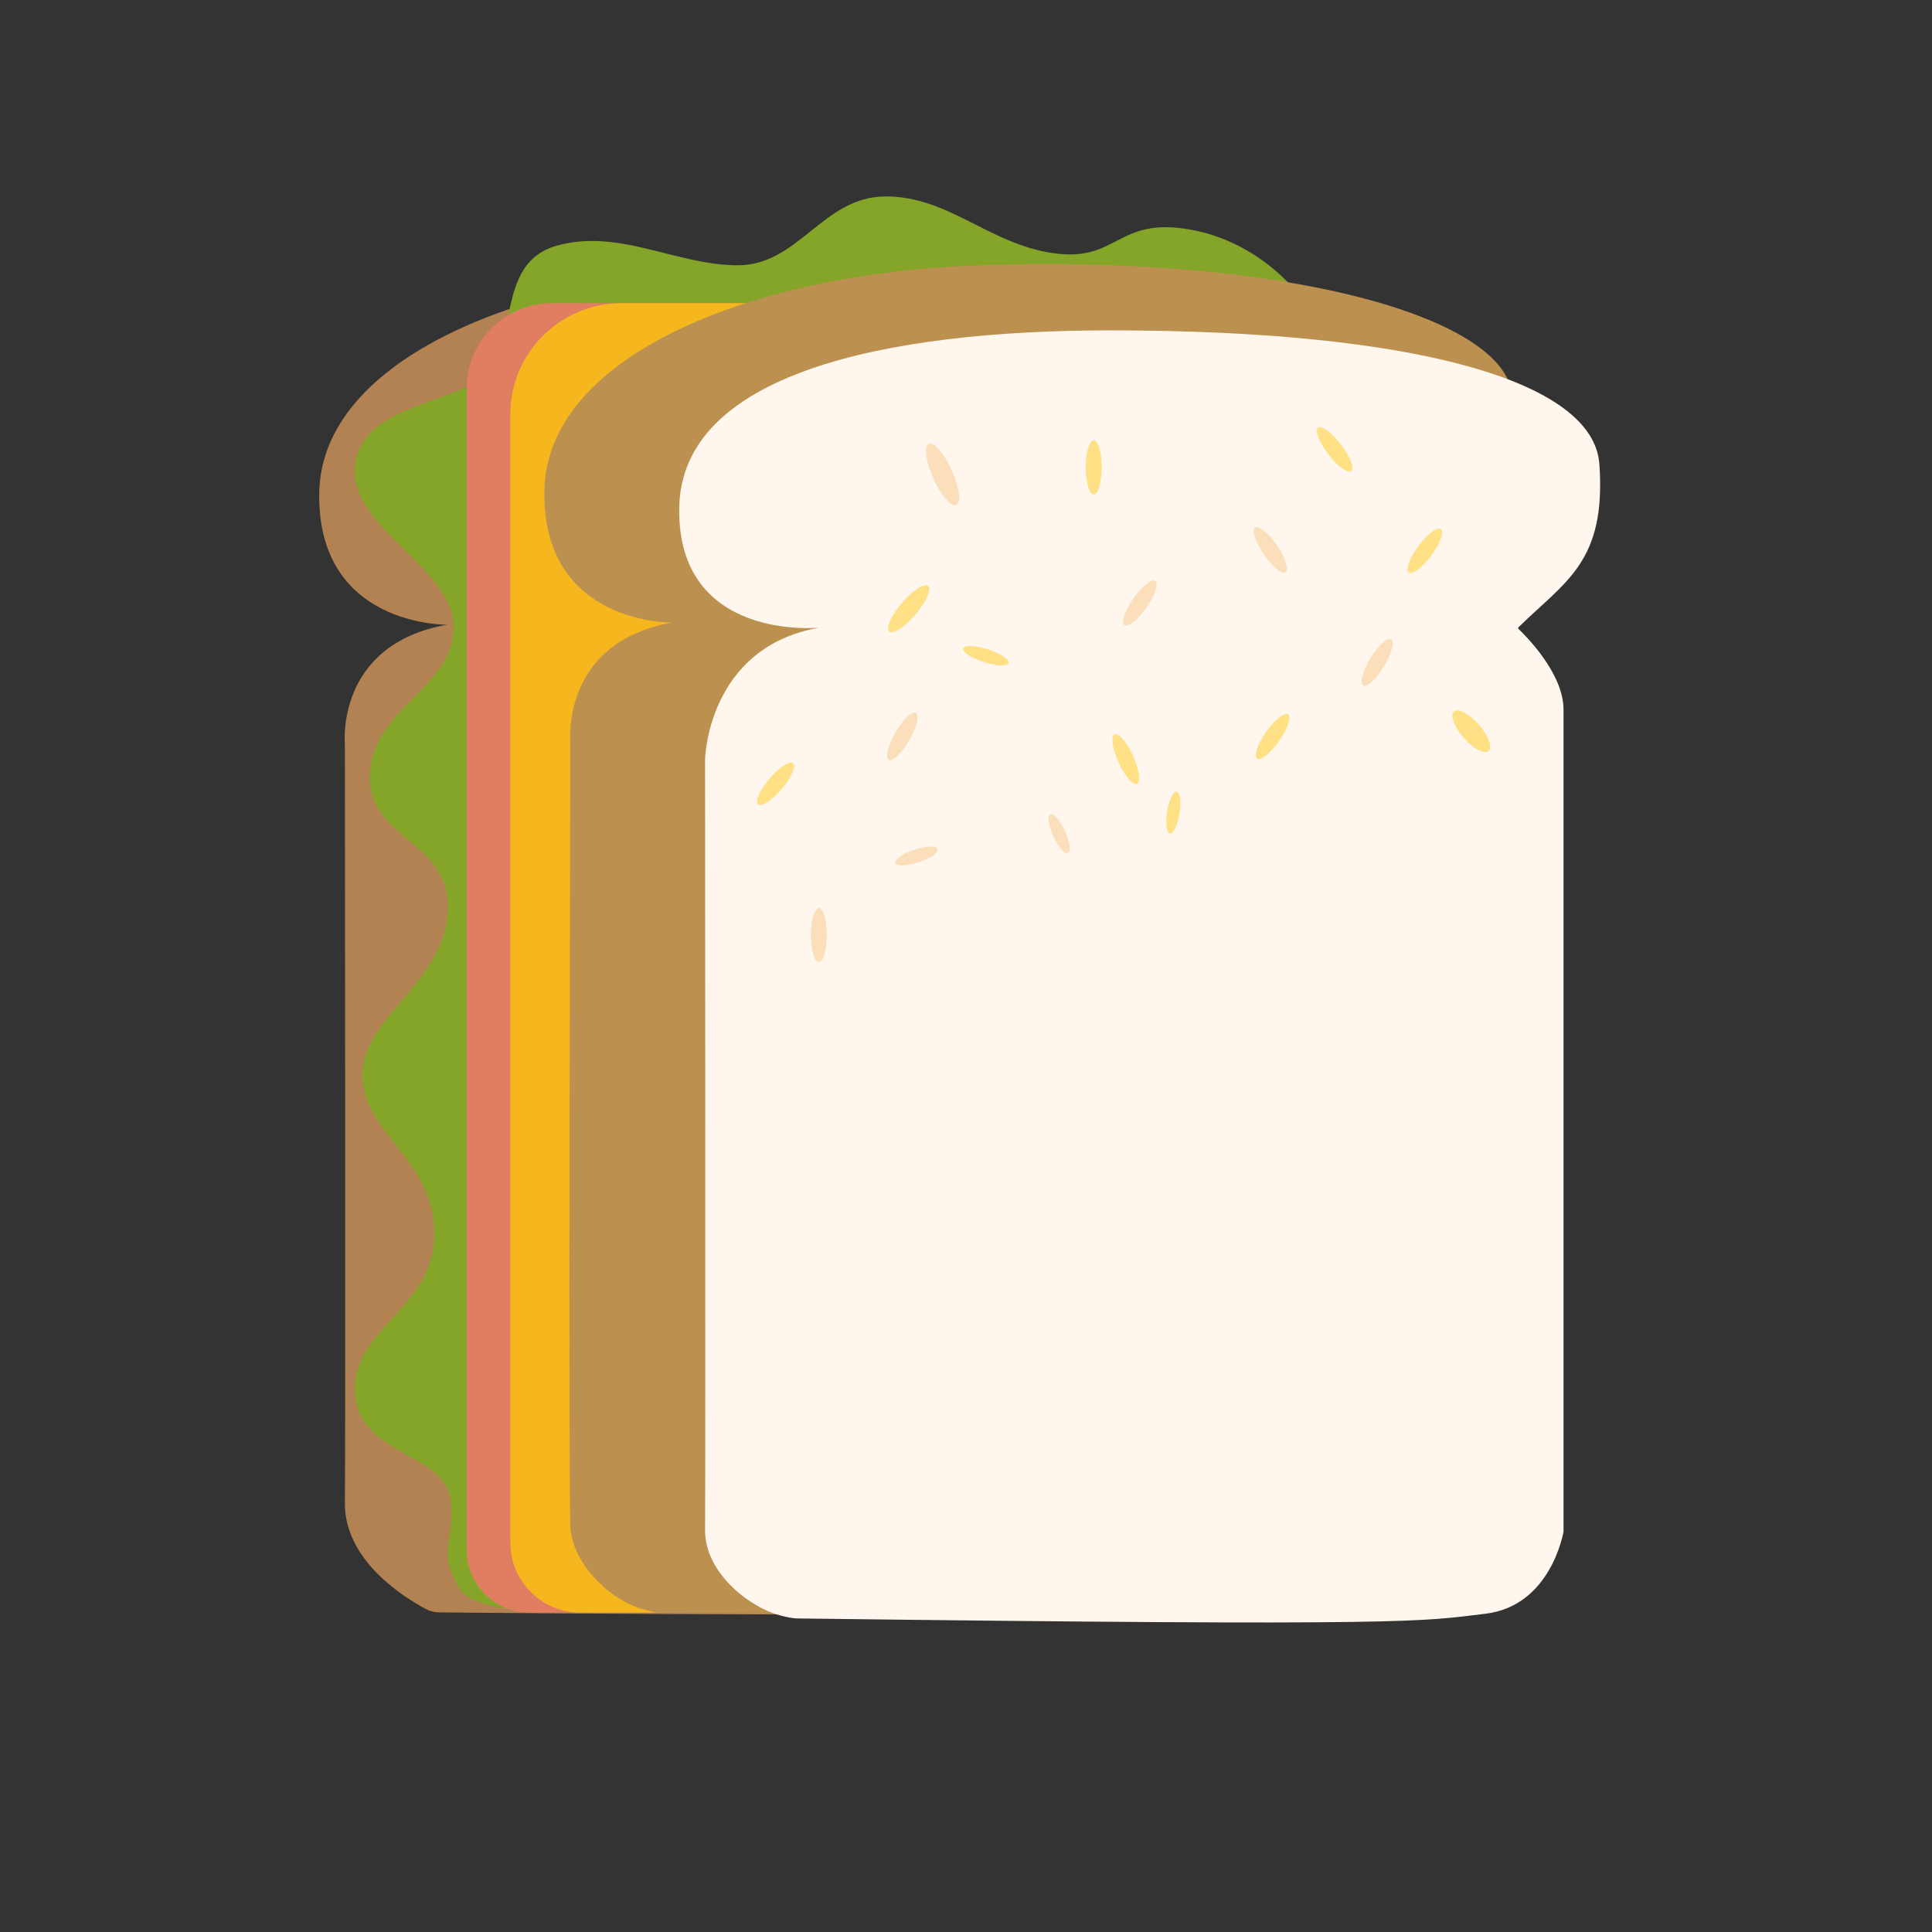 <?xml version="1.0" standalone="no"?><!DOCTYPE svg PUBLIC "-//W3C//DTD SVG 1.1//EN" "http://www.w3.org/Graphics/SVG/1.1/DTD/svg11.dtd"><svg t="1684307542576" class="icon" viewBox="0 0 1024 1024" version="1.1" xmlns="http://www.w3.org/2000/svg" p-id="1938" xmlns:xlink="http://www.w3.org/1999/xlink" width="200" height="200"><rect x="0" y="0" width="1024" height="1024" fill="#333333" stroke="none"/><path d="M236.9 331.1s-68.8 1.1-67.7-69.8c1.1-70.9 108-115.1 228.5-119.5 165.3-6.1 284.9 15.3 284.5 58.2-0.5 52.5-18.3 87.7-43.4 112.3 0 0 24.3 22 24.3 43.1v454.8s-6.3 39.1-41.3 43.4c-32.9 4-351.8 1.4-389 1-2.5 0-4.9-0.6-7.1-1.8-10.9-5.8-43.3-25.5-42.9-56.4 0.4-28.6 0-402 0-402s-5.2-52.7 54.1-63.3z" fill="#B38252" p-id="1939"></path><path d="M688.5 156.4s-20.6-28.6-58.7-34.9-37.3 17.5-71.4 12.7-55.5-30.1-88.9-30.1-46 36.5-78.5 36.5-63.2-19.8-96.2-10.3-19.6 53.9-37.8 69c-18.2 15.1-66.6 15.9-69 48.4s54.7 54.7 52.4 86.5-42.8 41.3-44.4 76.2c-1.6 34.9 43.6 34.9 41.3 73s-45.2 55.5-45.2 86.5 38.1 44.4 38.1 84.1-43.8 50-42.1 84.1c1.7 34.1 49.3 31.7 50.8 57.9 1.6 26.2-7.1 23.8 4 45.2 11.1 21.4 110.3 11.1 110.3 11.1l335.3-695.9z" fill="#84A528" p-id="1940"></path><path d="M741.1 854.7H280.4c-18.1 0-33-14.8-33-33v-616c0-24.8 20.3-45 45-45h408.2c26.1 0 47.5 21.4 47.5 47.5v639.5c0 3.9-3.2 7-7 7z" fill="#E17D61" p-id="1941"></path><path d="M759.6 854.7H307.5c-20.4 0-37-16.7-37-37V219.5c0-32.3 26.4-58.8 58.8-58.8h382.9c32.4 0 58.9 26.5 58.9 58.9v623.6c-0.1 6.3-5.2 11.5-11.5 11.5z" fill="#F6B71E" p-id="1942"></path><path d="M356.2 330s-68.8 1.1-67.7-69.8 108-115.1 228.5-119.5c165.3-6.1 284.9 28 284.5 70.9-0.5 52.3-18.2 74.8-43.1 99.4-0.1 0.1-0.2 0.3 0 0.5 2.5 2.3 24.1 23 24.1 42.9v454.8c-0.1 0.5-6.6 39.2-41.3 43.4-33.1 4-357.4 2.5-391.8 2.2-2.1 0-4-0.8-5.9-1.2-19.3-3.9-40.4-24.9-41.2-44.4-1.1-28.6 0-415.6 0-415.6s-5.4-53.1 53.9-63.6z" fill="#BC914F" p-id="1943"></path><path d="M804.8 333.3c-0.2-0.2-0.2-0.6 0-0.8 24.8-24.4 46.6-34.5 42.9-86.5-3.1-44.4-98.6-70.9-259.2-70.9-120.6 0-227.4 23.3-228.5 94.1-1.1 70.9 74 63.5 74 63.5-59.2 10.6-60.3 69.8-60.3 69.8s0.3 379.3 0 408.3c-0.3 23.4 24.9 42.1 41 45.7 2.5 0.6 5 1.2 7.6 1.3 330.7 4.2 330.7 1.6 365.1-2.5 34.5-4.2 41.1-42.6 41.3-43.4V376.1c0-19.6-20.8-39.8-23.9-42.8z" fill="#FFF6ED" p-id="1944"></path><path d="M401.81 426.36a4.2 14.3 40.414 1 0 18.542-21.776 4.2 14.3 40.414 1 0-18.541 21.775z m191.06-22.285a14.3 4.2 65.686 1 0 7.655-3.458 14.3 4.2 65.686 1 0-7.655 3.458z m-71.404-53.195a12.4 3.5 17.903 1 0 2.152-6.66 12.4 3.5 17.903 1 0-2.152 6.66z m-50.151-16.143a4.7 15.9 40.414 1 0 20.617-24.212 4.7 15.9 40.414 1 0-20.617 24.212zM575.5 247.7a4.2 14.3 0 1 0 8.4 0 4.2 14.3 0 1 0-8.4 0z m128.534-6.962a14.3 4.2 52.617 1 0 6.674-5.1 14.3 4.2 52.617 1 0-6.674 5.1z m-37.752 161.341a4.2 14.3 35.065 1 0 16.43-23.41 4.2 14.3 35.065 1 0-16.43 23.41z m109.539-11.011a13.9 5.3 48.729 1 0 7.967-6.992 13.9 5.3 48.729 1 0-7.967 6.992z m-155.695 50.626a3.3 11.2 9.079 1 0 3.535-22.12 3.3 11.2 9.079 1 0-3.535 22.12z" fill="#FFE085" p-id="1945"></path><path d="M429.8 495.6a4.2 14.3 0 1 0 8.4 0 4.2 14.3 0 1 0-8.4 0z m41.295-92.913a4.2 14.3 30 1 0 14.3-24.768 4.2 14.3 30 1 0-14.3 24.768z m3.475 54.689a3.5 11.8 71.823 1 0 22.423-7.362 3.5 11.8 71.823 1 0-22.423 7.362z m20.188-203.728a17.8 5.3 65.686 1 0 9.66-4.365 17.8 5.3 65.686 1 0-9.66 4.365z m63.52 189.595a11.3 3.4 65.686 1 0 6.197-2.8 11.3 3.4 65.686 1 0-6.197 2.8z m37.666-111.915a4.2 14.3 35.065 1 0 16.431-23.41 4.2 14.3 35.065 1 0-16.43 23.41z" fill="#FBDFBA" p-id="1946"></path><path d="M746.675 303.446a4.2 14.3 36.489 1 0 17.007-22.993 4.2 14.3 36.489 1 0-17.007 22.993z" fill="#FFE085" p-id="1947"></path><path d="M722.551 363.297a4.2 14.3 31.138 1 0 14.79-24.48 4.2 14.3 31.138 1 0-14.79 24.48z m-52.715-69.503a14.3 4.2 55.812 1 0 6.949-4.72 14.3 4.2 55.812 1 0-6.949 4.72z" fill="#FBDFBA" p-id="1948"></path></svg>